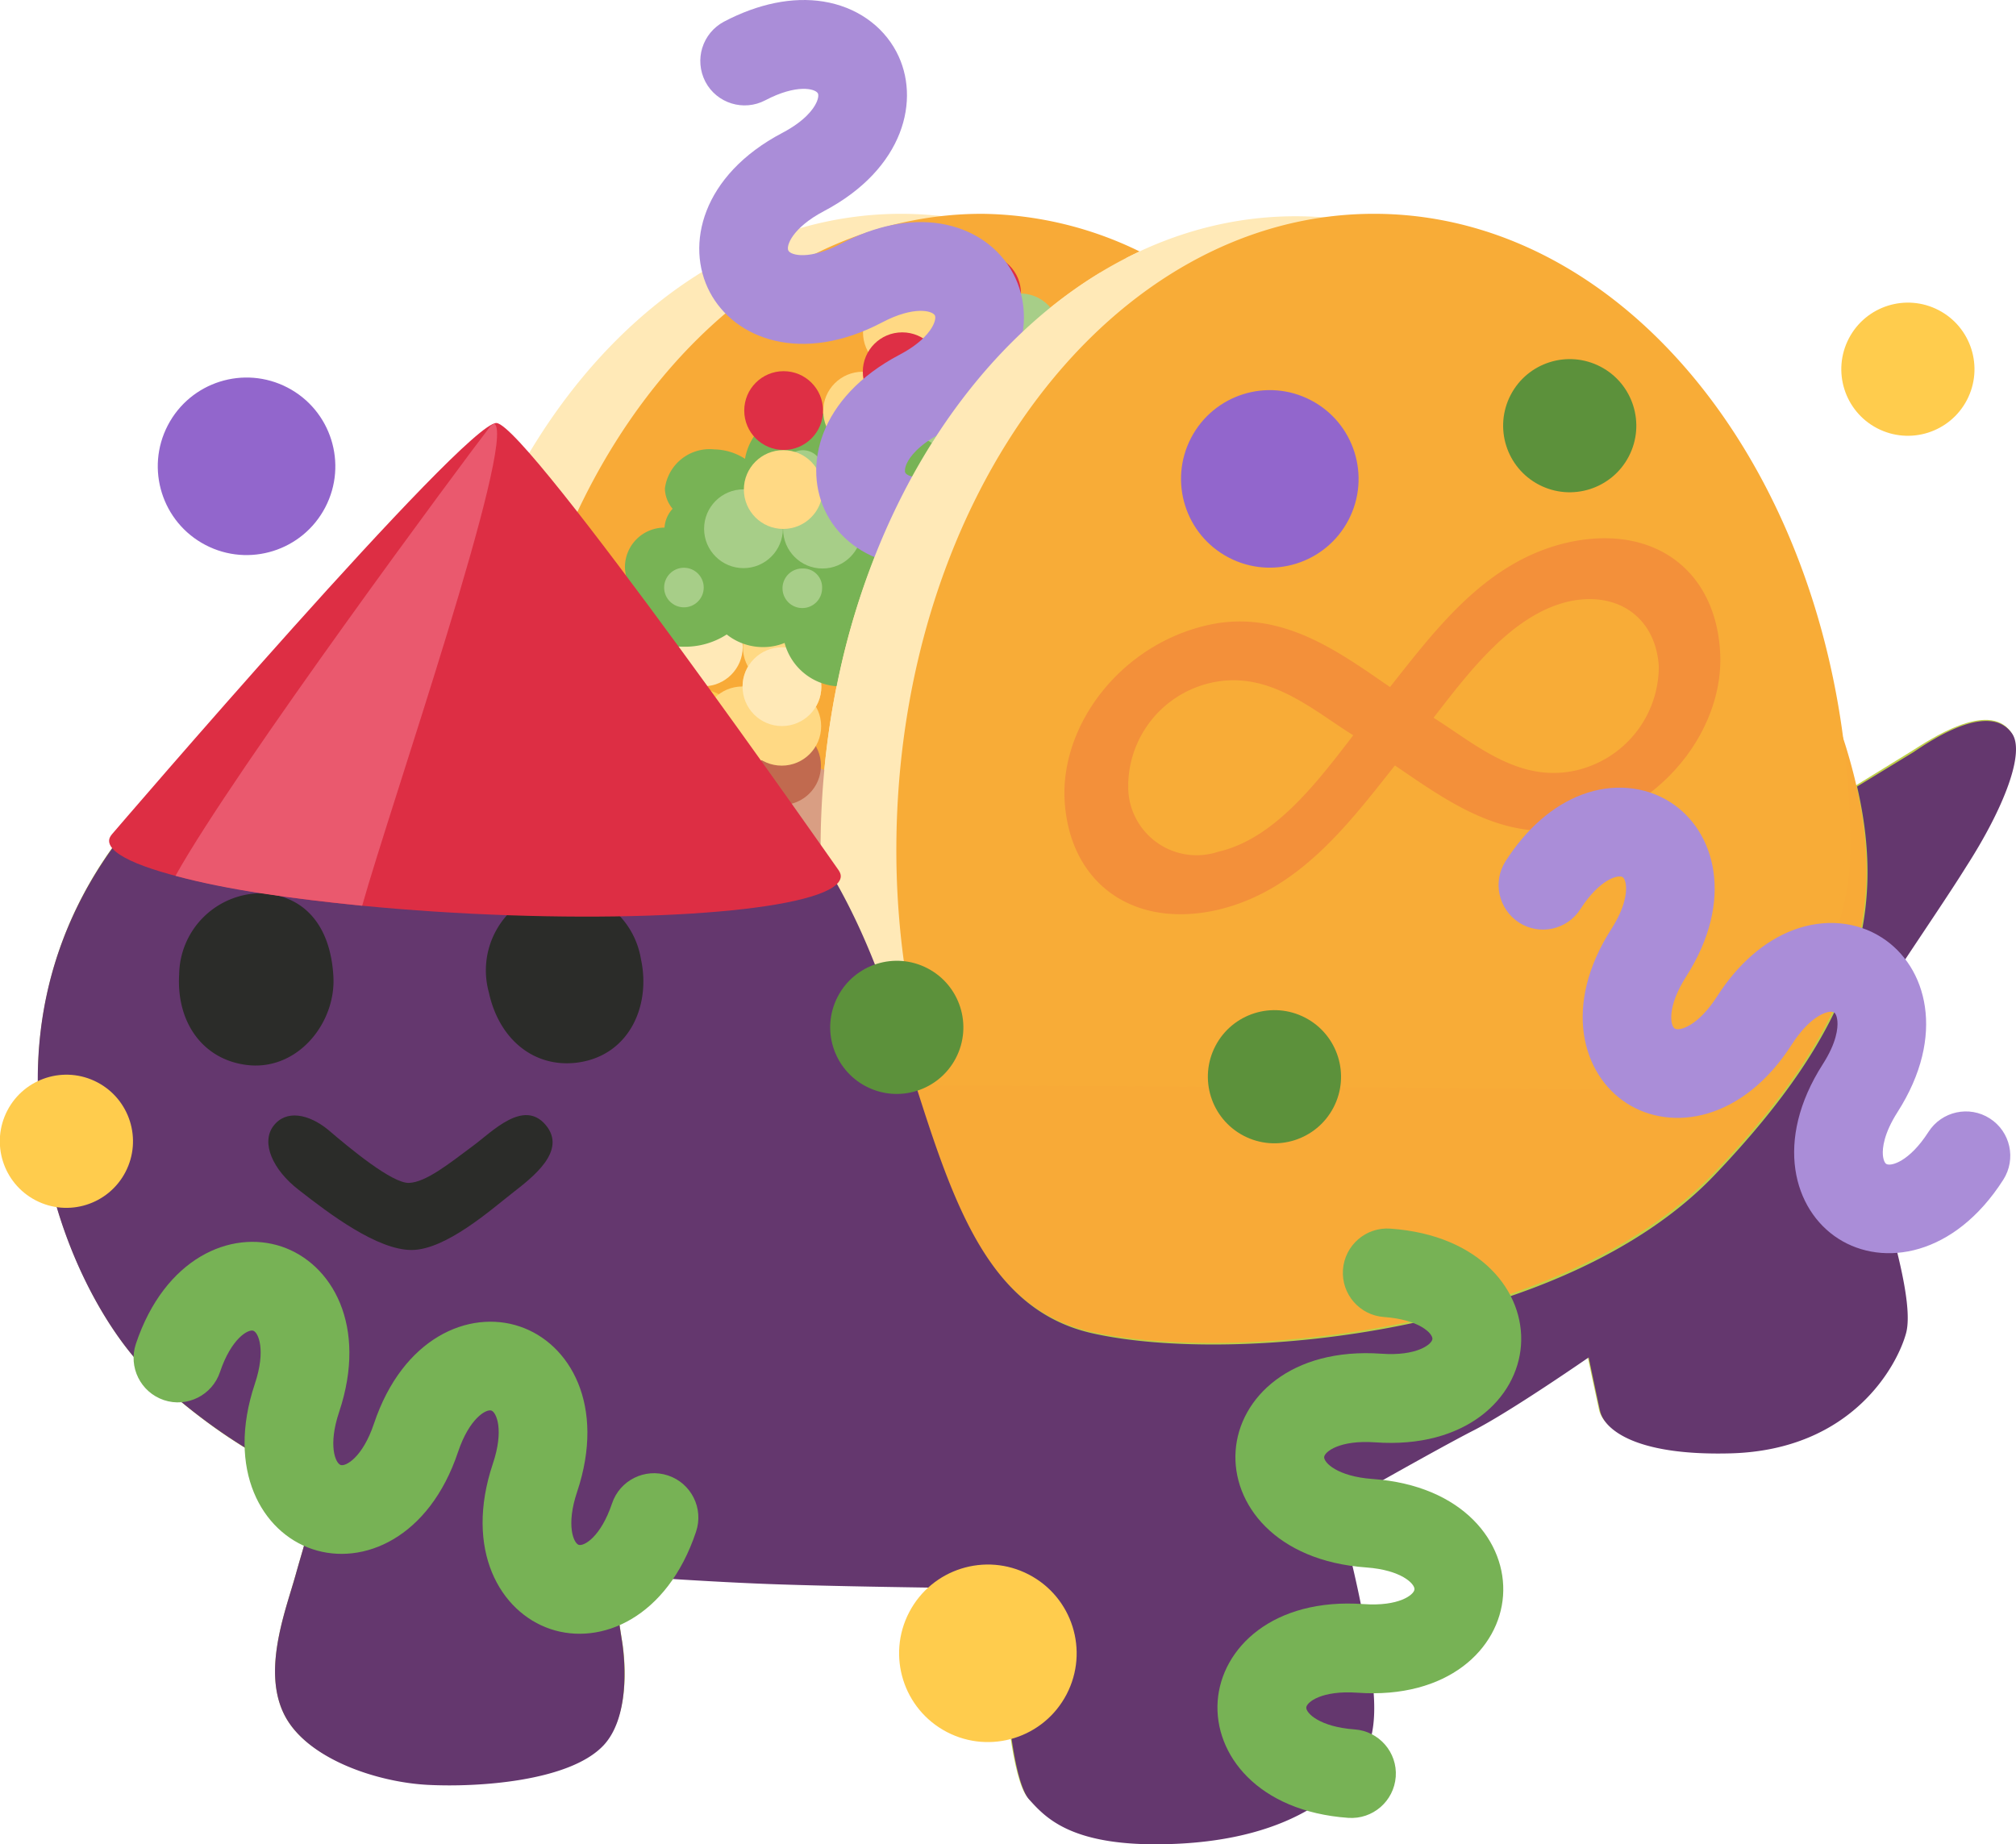 <?xml version="1.0" encoding="UTF-8" standalone="no"?>
<svg
   width="37.729mm"
   height="34.52mm"
   viewBox="0 0 106.956 97.859"
   version="1.1"
   id="svg30959"
   xmlns="http://www.w3.org/2000/svg"
   xmlns:svg="http://www.w3.org/2000/svg">
  <defs
     id="defs30867">
    <style
       id="style30865">
      .cls-1 {
        fill: #bdcf49;
      }

      .cls-2 {
        fill: #f8aa37;
      }

      .cls-3 {
        fill: #ffe9b7;
      }

      .cls-4 {
        fill: #f8ac37;
        stroke: #f8ac37;
        stroke-miterlimit: 10;
        stroke-width: 0.32px;
      }

      .cls-5 {
        fill: #d99e83;
      }

      .cls-6 {
        fill: #c16a4f;
      }

      .cls-7 {
        fill: #fecc50;
      }

      .cls-8 {
        fill: #ffd984;
      }

      .cls-9 {
        fill: #78b355;
      }

      .cls-10 {
        fill: #a7ce88;
      }

      .cls-11 {
        fill: #de2f45;
      }

      .cls-12 {
        fill: #64376e;
      }

      .cls-13 {
        fill: #2b2c29;
      }

      .cls-14 {
        fill: #f3903a;
      }
    </style>
  </defs>
  <g
     id="Layer_2"
     data-name="Layer 2"
     transform="translate(2.005,11.345)">
    <g
       id="grid">
      <g
         id="wl_copy"
         data-name="wl copy">
        <g
           id="tacos">
          <g
             id="g30953">
            <path
               class="cls-1"
               d="m 95.19,31.11 4.27,-2.63 c 0.86,-0.54 4,-2.67 5.21,-1 0.73,1 -0.46,4 -2.42,7.08 -1.79,2.86 -6,8.74 -6.18,9.88 -0.18,1.14 1.21,5.6 1.65,7.33 0.44,1.73 1.78,5.89 1.34,7.54 -0.44,1.65 -2.8,6.2 -9.3,6.38 -5.16,0.14 -6.72,-1.32 -6.93,-2.23 -0.15,-0.66 -0.61,-2.86 -0.61,-2.86 0,0 -4.14,2.8 -6.1,3.87 -1.96,1.07 -7.22,4 -7.22,4 0,0 1.22,4.71 1.47,6.62 0.25,1.91 0.95,4.63 0,6.5 -0.85,1.71 -3.59,4.61 -10.32,4.83 -5.25,0.18 -6.64,-1.4 -7.51,-2.36 -0.87,-0.96 -1.24,-5.71 -1.28,-6.71 -0.04,-1 -0.35,-4.49 -0.35,-4.49 0,0 -7.13,-0.07 -11.43,-0.21 -3.9,-0.12 -9,-0.51 -9,-0.51 0,0 0.27,2.06 0.51,3.54 0.23,1.32 0.37,4.11 -1,5.52 -1.79,1.9 -6.63,2.23 -9.3,2.08 -2.67,-0.15 -6.44,-1.28 -7.62,-3.66 -1.18,-2.38 0.11,-5.59 0.62,-7.44 0.45,-1.63 1.26,-4 0.89,-4.63 C 14.21,66.92 10.94,66.2 6.1,61.72 1.26,57.24 -5.5,41.28 7.72,29.46 c 13.22,-11.82 38.91,-0.58 40.27,0.2 1.36,0.78 47.2,1.45 47.2,1.45 z"
               id="path30869" />
            <path
               class="cls-2"
               d="m 52.77,2.66 c -12.34,1 -21.37,7.53 -25.7,14.41 a 56.4,56.4 0 0 0 -3.85,7 20.56,20.56 0 0 1 8.2,1.93 C 36,28.15 41.2,30.51 45,41.52 c 2.88,8.33 4.19,16.3 10.88,17.8 7.57,1.7 25,0 33.06,-8.45 8.06,-8.45 9.42,-14.64 7,-22.55 C 93.52,20.41 83.37,6.57 69.94,3.32 64.12,2 58.37,2.18 52.77,2.66 Z"
               id="path30871" />
            <g
               id="g30941">
              <path
                 class="cls-3"
                 d="M 45.91,0 C 32,-0.07 20.7,14.86 20.59,33.36 L 33.15,33.43 33.08,46 68.92,46.21 A 43.05,43.05 0 0 0 70.83,33.66 C 70.94,15.16 59.78,0.09 45.91,0 Z"
                 id="path30873" />
              <path
                 class="cls-4"
                 d="M 33.15,33.43 54.09,33.55 54,46.11 33.08,46 Z"
                 id="path30879" />
              <path
                 class="cls-3"
                 d="M 20.59,33.36 A 12.56,12.56 0 1 1 33.08,46 12.57,12.57 0 0 1 20.59,33.36 Z"
                 id="path30881" />
              <path
                 class="cls-2"
                 d="M 50.1,0 C 36.23,0 24.89,14.88 24.78,33.38 a 8.38,8.38 0 0 0 16.75,0.1 C 41.61,18.9 48.68,6.58 58.46,2 A 19.47,19.47 0 0 0 50.1,0 Z"
                 id="path30883" />
              <circle
                 class="cls-5"
                 cx="28.97"
                 cy="33.41"
                 r="2.09"
                 id="circle30885" />
              <path
                 class="cls-6"
                 d="m 41.47,34 a 3.13,3.13 0 0 0 -3.07,-2.63 3.17,3.17 0 0 0 -1.07,0.19 1.36,1.36 0 0 0 0,-0.2 4.19,4.19 0 1 0 -7.26,2.8 3.11,3.11 0 0 0 1.08,5.39 3.1,3.1 0 0 0 2.59,2.19 8.31,8.31 0 0 0 7.73,-7.74 z"
                 id="path30887" />
              <path
                 class="cls-5"
                 d="m 40.51,29.29 a 3.14,3.14 0 0 0 0,6.28 2.88,2.88 0 0 0 0.78,-0.11 8.09,8.09 0 0 0 0.28,-2 c 0,-1.33 0.09,-2.64 0.21,-3.93 a 3,3 0 0 0 -1.27,-0.24 z"
                 id="path30889" />
              <ellipse
                 class="cls-7"
                 cx="34.24"
                 cy="27.16"
                 rx="2.09"
                 ry="3.14"
                 transform="rotate(-89.66,34.237,27.155)"
                 id="ellipse30891" />
              <circle
                 class="cls-7"
                 cx="35.27"
                 cy="29.26"
                 r="2.09"
                 id="circle30893" />
              <circle
                 class="cls-6"
                 cx="39.46"
                 cy="29.28"
                 r="2.09"
                 id="circle30895" />
              <circle
                 class="cls-5"
                 cx="31.07"
                 cy="31.32"
                 r="2.09"
                 id="circle30897" />
              <circle
                 class="cls-5"
                 cx="35.26"
                 cy="31.35"
                 r="2.09"
                 id="circle30899" />
              <circle
                 class="cls-8"
                 cx="37.38"
                 cy="27.17"
                 r="2.09"
                 id="circle30901" />
              <circle
                 class="cls-3"
                 cx="35.31"
                 cy="22.98"
                 r="2.09"
                 id="circle30903" />
              <circle
                 class="cls-3"
                 cx="33.19"
                 cy="27.15"
                 r="2.09"
                 id="circle30905" />
              <circle
                 class="cls-8"
                 cx="39.5"
                 cy="23"
                 r="2.09"
                 id="circle30907" />
              <circle
                 class="cls-8"
                 cx="39.47"
                 cy="27.19"
                 r="2.09"
                 id="circle30909" />
              <circle
                 class="cls-8"
                 cx="39.48"
                 cy="25.09"
                 r="2.09"
                 id="circle30911" />
              <circle
                 class="cls-3"
                 cx="39.48"
                 cy="25.09"
                 r="2.09"
                 id="circle30913" />
              <path
                 class="cls-9"
                 d="m 42.85,11.41 a 3.06,3.06 0 0 0 -2.23,-1 3.13,3.13 0 0 0 -3.1,2.59 3.08,3.08 0 0 0 -1.63,-0.5 2.39,2.39 0 0 0 -2.62,2.08 1.72,1.72 0 0 0 0.41,1.07 1.63,1.63 0 0 0 -0.43,1 2.1,2.1 0 0 0 -2.1,2.08 2,2 0 0 0 0.36,1.13 1.56,1.56 0 0 0 -0.37,1 c 0,1.15 1.39,2.1 3.12,2.11 a 4.07,4.07 0 0 0 2.29,-0.65 3.09,3.09 0 0 0 1.9,0.67 3,3 0 0 0 1.17,-0.22 3.11,3.11 0 0 0 2.77,2.3 37.74,37.74 0 0 1 5.82,-14 5.11,5.11 0 0 0 -2.36,-0.56 4.94,4.94 0 0 0 -3,0.9 z"
                 id="path30915" />
              <circle
                 class="cls-10"
                 cx="37.44"
                 cy="16.71"
                 r="2.09"
                 id="circle30917" />
              <path
                 class="cls-10"
                 d="m 41.64,13.59 a 1.045,1.045 0 1 1 -2.09,0 1.045,1.045 0 0 1 2.09,0 z"
                 id="path30919" />
              <circle
                 class="cls-10"
                 cx="34.28"
                 cy="19.83"
                 r="1.05"
                 id="circle30921" />
              <path
                 class="cls-10"
                 d="m 41.61,19.87 a 1.05,1.05 0 1 1 -1,-1.05 1,1 0 0 1 1,1.05 z"
                 id="path30923" />
              <circle
                 class="cls-10"
                 cx="41.63"
                 cy="16.73"
                 r="2.09"
                 id="circle30925" />
              <circle
                 class="cls-11"
                 cx="39.57"
                 cy="10.44"
                 r="2.09"
                 id="circle30927" />
              <circle
                 class="cls-8"
                 cx="43.76"
                 cy="10.47"
                 r="2.09"
                 id="circle30929" />
              <circle
                 class="cls-8"
                 cx="45.87"
                 cy="6.29"
                 r="2.09"
                 id="circle30931" />
              <circle
                 class="cls-8"
                 cx="39.55"
                 cy="14.63"
                 r="2.09"
                 id="circle30933" />
              <path
                 class="cls-10"
                 d="m 52.17,4.23 a 2.11,2.11 0 0 0 -2.11,2.09 1.42,1.42 0 0 0 0,0.2 A 3,3 0 0 0 49,6.31 3.14,3.14 0 0 0 45.85,9.43 3.08,3.08 0 0 0 47.44,12.16 29.11,29.11 0 0 1 53.74,5 2.07,2.07 0 0 0 52.17,4.23 Z"
                 id="path30935" />
              <circle
                 class="cls-11"
                 cx="45.86"
                 cy="8.38"
                 r="2.09"
                 id="circle30937" />
              <circle
                 class="cls-11"
                 cx="50.07"
                 cy="4.22"
                 r="2.09"
                 id="circle30939" />
              <path
                 fill="#aa8dd8"
                 d="m 35.256,-8.812 c 0.178,-0.574 0.576,-1.08 1.151,-1.385 1.817,-0.956 3.642,-1.327 5.267,-1.067 1.721,0.275 3.131,1.25 3.881,2.672 1.314,2.496 0.417,6.204 -3.855,8.454 -1.661,0.876 -2.015,1.839 -1.879,2.091 0.132,0.255 1.127,0.507 2.789,-0.367 1.817,-0.956 3.642,-1.327 5.267,-1.067 1.721,0.275 3.135,1.247 3.881,2.672 1.315,2.498 0.417,6.204 -3.85,8.454 -1.211,0.639 -1.65,1.272 -1.801,1.592 -0.118,0.258 -0.118,0.432 -0.081,0.503 0.134,0.25 1.122,0.508 2.788,-0.369 1.151,-0.604 2.577,-0.165 3.181,0.987 0.606,1.15 0.167,2.572 -0.987,3.181 -4.267,2.25 -7.834,0.896 -9.151,-1.604 -1.315,-2.498 -0.417,-6.204 3.855,-8.454 1.212,-0.637 1.646,-1.269 1.797,-1.589 0.122,-0.258 0.122,-0.431 0.083,-0.501 -0.132,-0.255 -1.123,-0.51 -2.789,0.367 -4.268,2.248 -7.834,0.896 -9.151,-1.604 -1.315,-2.498 -0.419,-6.206 3.852,-8.45 1.211,-0.639 1.649,-1.274 1.799,-1.594 0.12,-0.256 0.12,-0.43 0.083,-0.501 -0.136,-0.252 -1.127,-0.507 -2.789,0.367 -1.15,0.606 -2.577,0.165 -3.181,-0.987 -0.3,-0.581 -0.339,-1.225 -0.162,-1.801 z"
                 id="path12881"
                 style="stroke-width:2.354" />
              <path
                 class="cls-3"
                 d="m 81.32,29.53 10.25,0.06 C 90.12,13.06 79.65,0.21 66.84,0.13 53,0.05 41.64,15 41.53,33.48 a 43,43 0 0 0 1.77,12.57 l 37.93,0.22 z"
                 id="path30875" />
              <path
                 class="cls-4"
                 d="M 96,33.8 C 96.06,15.3 84.9,0.24 71,0.16 57.1,0.08 45.82,15 45.71,33.5 a 43.59,43.59 0 0 0 1.77,12.57 l 35.84,0.22 A 12.56,12.56 0 0 0 96,33.8 Z"
                 id="path30877" />
            </g>
            <path
               class="cls-12"
               d="m 30,81.28 c 1.34,-1.41 1.2,-4.2 1,-5.52 -0.24,-1.48 -0.51,-3.54 -0.51,-3.54 0,0 5.15,0.39 9.05,0.51 4.3,0.14 11.43,0.21 11.43,0.21 0,0 0.31,3.5 0.35,4.49 0.04,0.99 0.4,5.74 1.28,6.71 0.88,0.97 2.26,2.54 7.51,2.36 6.73,-0.22 9.47,-3.12 10.32,-4.83 0.94,-1.87 0.23,-4.59 0,-6.5 -0.23,-1.91 -1.47,-6.62 -1.47,-6.62 0,0 5.26,-3 7.22,-4 1.96,-1 6.1,-3.87 6.1,-3.87 0,0 0.46,2.2 0.61,2.86 0.21,0.91 1.77,2.37 6.93,2.23 6.5,-0.18 8.86,-4.74 9.3,-6.38 0.44,-1.64 -0.9,-5.81 -1.34,-7.54 -0.44,-1.73 -1.86,-6.2 -1.65,-7.33 0.21,-1.13 4.39,-7 6.18,-9.88 2,-3.11 3.15,-6.08 2.42,-7.08 -1.23,-1.71 -4.35,0.42 -5.21,1 l -3,1.83 c 1.62,7 -0.15,12.83 -7.51,20.56 -8,8.46 -25.49,10.15 -33.06,8.45 -6.69,-1.5 -8,-9.47 -10.88,-17.8 C 41.2,30.51 36,28.15 31.42,26 a 20.56,20.56 0 0 0 -8.2,-1.86 v 0 C 17.58,24.27 12,25.68 7.71,29.52 -5.5,41.28 1.24,57.24 6.1,61.72 c 4.86,4.48 8.12,5.18 8.48,5.83 0.36,0.65 -0.44,3 -0.89,4.63 -0.51,1.85 -1.8,5.07 -0.62,7.44 1.18,2.37 4.94,3.6 7.61,3.74 2.67,0.14 7.51,-0.18 9.32,-2.08 z"
               id="path30943" />
            <path
               class="cls-13"
               d="m 32,39.55 c 0.54,2.49 -0.64,5.14 -3.4,5.49 -2.27,0.28 -4.13,-1.23 -4.67,-3.73 a 4.39,4.39 0 0 1 3.07,-5.4 4.4,4.4 0 0 1 5,3.64 z"
               id="path30945" />
            <path
               class="cls-13"
               d="m 15.68,40.42 c 0.17,2.52 -1.94,5.14 -4.69,4.73 C 8.72,44.82 7.35,42.87 7.5,40.36 a 4.37,4.37 0 0 1 4.4,-4.31 c 2.28,0.13 3.62,1.75 3.78,4.37 z"
               id="path30947" />
            <path
               class="cls-13"
               d="m 23.11,49.44 c 1,-0.74 2.66,-2.48 3.83,-1.1 1.17,1.38 -0.7,2.79 -1.79,3.64 -1.09,0.85 -3.51,3 -5.32,3 -1.81,0 -4.33,-1.89 -6,-3.2 -1.37,-1.06 -2,-2.49 -1.33,-3.38 0.67,-0.89 1.88,-0.63 2.89,0.19 1.17,1 3.42,2.87 4.31,2.83 0.89,-0.04 2.07,-0.98 3.41,-1.98 z"
               id="path30949" />
            <path
               class="cls-14"
               d="m 72,29.27 c -2.53,3.2 -5.16,6.68 -9.44,7.67 -4.43,1 -7.8,-1.4 -8.08,-5.76 -0.25,-4 2.91,-8.28 7.56,-9.35 3.91,-0.9 7,1.43 9.7,3.28 2.53,-3.2 5.15,-6.69 9.43,-7.67 4.49,-1 7.81,1.4 8.08,5.76 0.26,4 -2.91,8.28 -7.56,9.34 -3.87,0.9 -6.96,-1.42 -9.69,-3.27 z M 86,24 c -0.17,-2.59 -2.19,-4 -4.78,-3.43 -3,0.69 -5.29,3.74 -7.17,6.17 2.18,1.36 4.51,3.49 7.57,2.79 A 5.66,5.66 0 0 0 86,24 Z m -16.21,3.67 c -2.17,-1.35 -4.5,-3.49 -7.57,-2.78 a 5.63,5.63 0 0 0 -4.37,5.53 3.63,3.63 0 0 0 4.77,3.43 c 3.02,-0.69 5.29,-3.74 7.17,-6.18 z"
               id="path30951" />
          </g>
        </g>
      </g>
    </g>
  </g>
  <g
     id="g8739"
     transform="matrix(1.273,-0.086,0.086,1.273,-22.801,-4.66)">
    <path
       fill="#dd2e44"
       d="m 50.008,43.573 c 0.011,-0.09 -0.023,-0.185 -0.081,-0.281 0,0 -11.66,-19.349 -12.932,-19.5 -1.272,-0.149 -17.096,15.976 -17.096,15.976 -0.079,0.08 -0.134,0.163 -0.144,0.255 -0.149,1.263 6.504,3.08 14.857,4.061 8.355,0.981 15.247,0.753 15.396,-0.51 z"
       id="path5268"
       style="stroke-width:1.394" />
    <path
       fill="#ea596e"
       d="m 36.91,23.816 c -0.045,0.012 -0.1,0.037 -0.163,0.075 -1.276,1.439 -11.566,13.519 -14.339,17.79 2.169,0.745 4.658,1.247 7.662,1.764 1.415,-3.989 7.721,-18.905 6.84,-19.629 z"
       id="path5270"
       style="stroke-width:1.394" />
  </g>
  <g
     id="g9662"
     transform="matrix(0.462,-0.887,0.887,0.462,-5.042,84.903)">
    <path
       fill="#77b255"
       d="m 53.882,60.784 c 1.924,4.427 0.303,7.881 -2.289,9.002 -2.59,1.121 -6.221,-0.055 -8.14,-4.48 -0.748,-1.728 -1.679,-2.151 -1.942,-2.042 -0.267,0.117 -0.594,1.09 0.153,2.814 1.921,4.425 0.298,7.879 -2.294,9.001 -2.592,1.126 -6.219,-0.055 -8.138,-4.483 -0.75,-1.726 -1.684,-2.15 -1.946,-2.034 -0.26,0.114 -0.592,1.085 0.155,2.811 0.515,1.19 -0.028,2.58 -1.22,3.095 -1.197,0.514 -2.58,-0.033 -3.098,-1.227 -1.918,-4.423 -0.303,-7.879 2.293,-9.005 2.59,-1.121 6.217,0.058 8.14,4.485 0.748,1.728 1.679,2.151 1.942,2.035 0.263,-0.112 0.594,-1.083 -0.152,-2.807 -1.922,-4.43 -0.303,-7.881 2.293,-9.005 2.587,-1.123 6.214,0.056 8.138,4.485 0.745,1.724 1.683,2.146 1.942,2.035 0.265,-0.117 0.594,-1.086 -0.151,-2.812 -0.521,-1.194 0.028,-2.577 1.22,-3.095 1.192,-0.516 2.58,0.033 3.094,1.227 z"
       id="path9165"
       style="stroke-width:2.355" />
    <circle
       fill="#5c913b"
       cx="96.058"
       cy="49.541"
       r="3.532"
       id="circle9167"
       style="stroke-width:2.355" />
    <circle
       fill="#9266cc"
       cx="61.722"
       cy="-11.717"
       r="4.709"
       id="circle9169"
       style="stroke-width:2.355" />
    <circle
       fill="#9266cc"
       cx="86.205"
       cy="36.734"
       r="4.709"
       id="circle9171"
       style="stroke-width:2.355" />
    <circle
       fill="#5c913b"
       cx="58.188"
       cy="51.605"
       r="3.532"
       id="circle9173"
       style="stroke-width:2.355" />
    <circle
       fill="#5c913b"
       cx="51.256"
       cy="32.626"
       r="3.532"
       id="circle9175"
       style="stroke-width:2.355" />
    <circle
       fill="#ffcc4d"
       cx="24.035"
       cy="52.253"
       r="4.709"
       id="circle9177"
       style="stroke-width:2.355" />
    <circle
       fill="#ffcc4d"
       cx="107.003"
       cy="64.067"
       r="3.532"
       id="circle9179"
       style="stroke-width:2.355" />
    <circle
       fill="#ffcc4d"
       cx="25.547"
       cy="-3.65"
       r="3.532"
       id="circle9181"
       style="stroke-width:2.355" />
    <path
       fill="#77b255"
       d="m 22.604,35.543 c -4.767,0.758 -7.707,-1.673 -8.146,-4.463 -0.439,-2.788 1.606,-6.011 6.37,-6.764 1.86,-0.293 2.502,-1.089 2.462,-1.372 -0.047,-0.288 -0.908,-0.847 -2.763,-0.554 -4.765,0.756 -7.704,-1.677 -8.143,-4.468 -0.444,-2.791 1.605,-6.008 6.372,-6.762 1.858,-0.295 2.502,-1.094 2.455,-1.377 -0.045,-0.28 -0.903,-0.844 -2.761,-0.551 -1.28,0.202 -2.491,-0.671 -2.693,-1.954 -0.199,-1.287 0.676,-2.49 1.961,-2.694 4.762,-0.754 7.705,1.673 8.148,4.468 0.439,2.788 -1.607,6.006 -6.375,6.764 -1.86,0.293 -2.502,1.089 -2.455,1.372 0.043,0.282 0.901,0.846 2.756,0.553 4.769,-0.755 7.707,1.673 8.148,4.468 0.442,2.786 -1.605,6.004 -6.374,6.761 -1.855,0.291 -2.498,1.095 -2.455,1.372 0.047,0.285 0.903,0.846 2.761,0.556 1.286,-0.206 2.489,0.671 2.693,1.954 0.202,1.283 -0.676,2.49 -1.96,2.69 z"
       id="path9584"
       style="stroke-width:2.355" />
    <path
       fill="#aa8dd8"
       d="m 72.276,57.733 c 0.462,-0.385 1.07,-0.594 1.719,-0.538 2.045,0.184 3.779,0.863 5.003,1.964 1.296,1.165 1.951,2.75 1.809,4.352 -0.252,2.809 -3.018,5.437 -7.827,5.008 -1.871,-0.166 -2.691,0.45 -2.714,0.735 -0.028,0.285 0.672,1.038 2.542,1.206 2.045,0.184 3.779,0.863 5.003,1.964 1.296,1.165 1.956,2.75 1.809,4.352 -0.252,2.812 -3.018,5.437 -7.823,5.01 -1.363,-0.121 -2.076,0.173 -2.377,0.359 -0.24,0.153 -0.334,0.298 -0.342,0.378 -0.023,0.283 0.667,1.036 2.542,1.204 1.295,0.117 2.253,1.261 2.136,2.556 -0.115,1.295 -1.256,2.251 -2.556,2.136 -4.805,-0.427 -7.066,-3.501 -6.814,-6.315 0.252,-2.812 3.018,-5.437 7.827,-5.008 1.363,0.123 2.072,-0.172 2.372,-0.359 0.242,-0.151 0.336,-0.296 0.342,-0.376 0.028,-0.285 -0.667,-1.038 -2.542,-1.206 -4.805,-0.429 -7.066,-3.501 -6.814,-6.315 0.252,-2.812 3.018,-5.439 7.823,-5.005 1.363,0.121 2.076,-0.175 2.377,-0.362 0.24,-0.15 0.334,-0.296 0.342,-0.376 0.023,-0.285 -0.672,-1.038 -2.542,-1.206 -1.295,-0.115 -2.253,-1.261 -2.136,-2.556 0.063,-0.651 0.38,-1.213 0.842,-1.6 z"
       id="path9586"
       style="stroke-width:2.355" />
  </g>
</svg>
